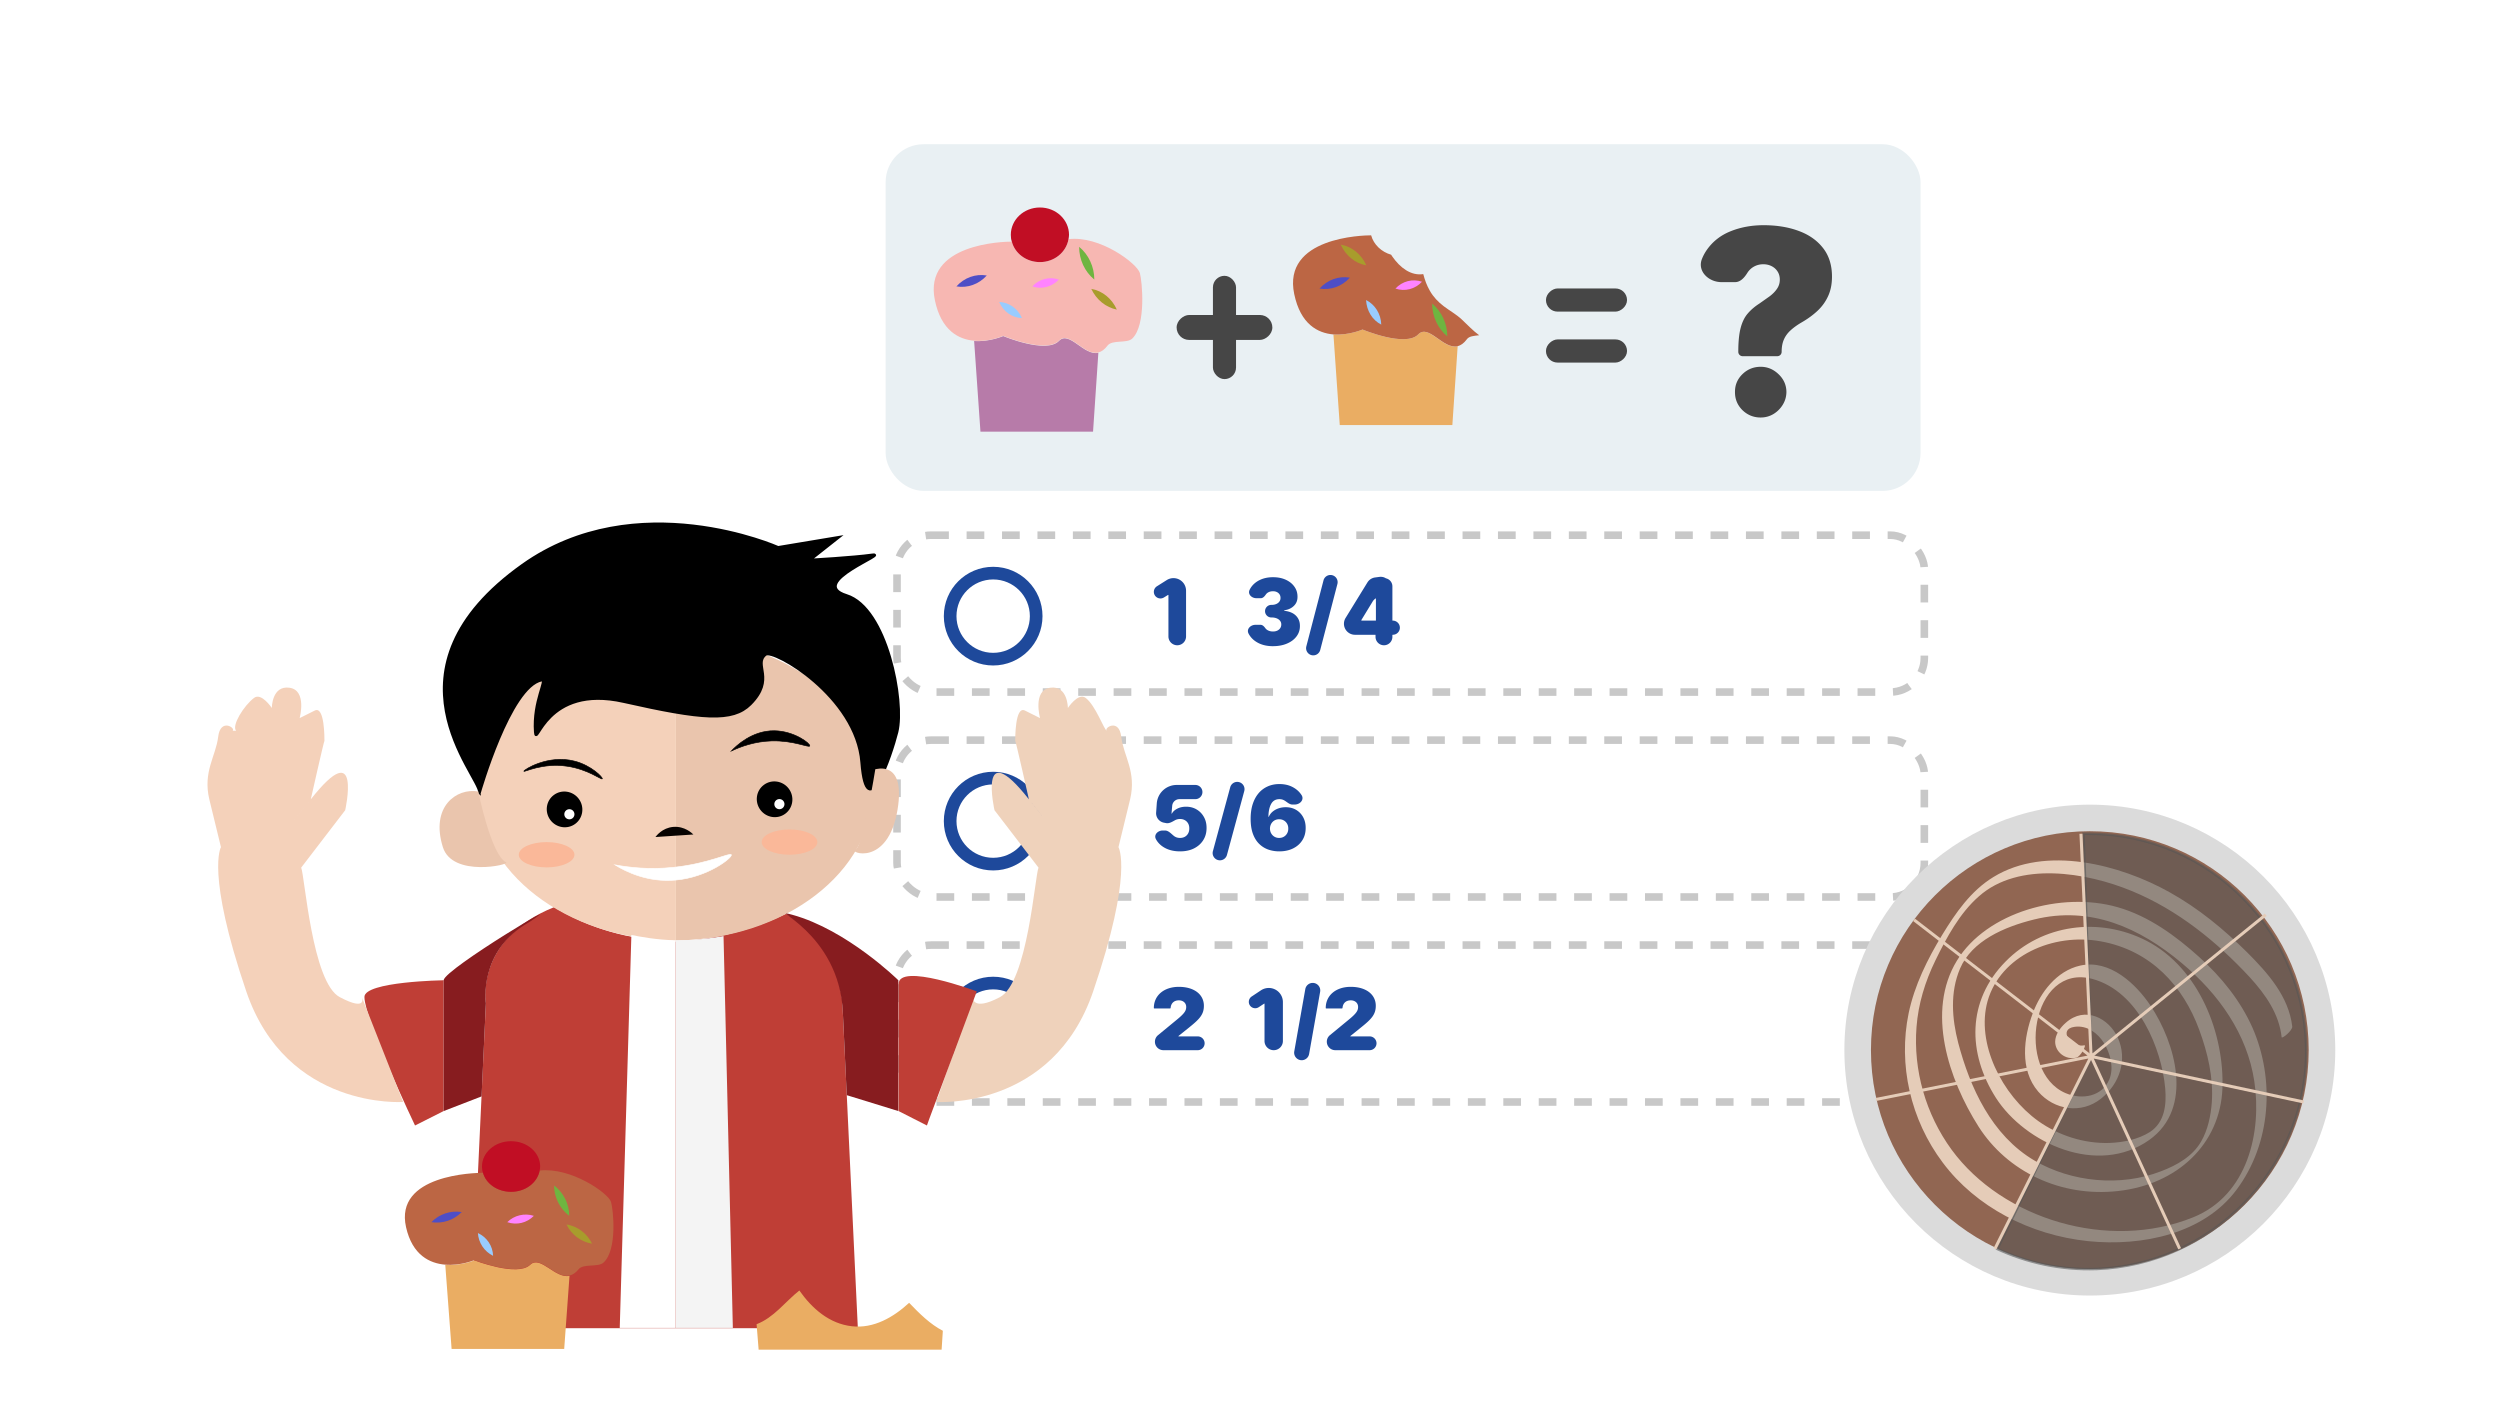 <svg xmlns="http://www.w3.org/2000/svg" width="988" height="559" fill="none" xmlns:v="https://vecta.io/nano"><style><![CDATA[.B{stroke-miterlimit:10}.C{fill:#eaad63}.D{fill:#ff83ff}.E{fill:#4e4ec6}.F{fill:#6eb540}.G{fill:#a89c2c}.H{fill:#1e499b}.I{fill:#bf3e36}.J{stroke-width:.25}]]></style><g filter="url(#A)"><rect x="320" y="27" width="469" height="440" rx="20" fill="#fff"/></g><rect x="350" y="57" width="409" height="137" rx="15" fill="#e9f0f3"/><path d="M560.473 132.171c-5 5.18-22-1.942-22-1.942s-5.4 2.374-11.5 1.942l2.5 35.826h44.5l2.1-31.186c-5.7 1.511-11.5-8.956-15.6-4.64z" class="C"/><path d="M577.673 126.236c-2.2-2.05-4.8-3.453-7.2-5.287-2.1-1.619-4-3.561-5.4-6.043-1.2-2.051-2-4.317-2.6-6.583-4.9.756-9.2-2.59-12.2-6.906-.2-.216-.3-.54-.5-.755-3.8-1.08-6.9-3.993-7.9-7.662-3.3 0-35.1.755-30.4 23.201 2.5 11.978 9.3 15.431 15.5 15.97 6.1.432 11.5-1.942 11.5-1.942s17 7.122 22 1.942c4.1-4.316 9.9 6.043 15.6 4.64 1.2-.323 2.4-1.079 3.6-2.697.9-1.295 2.9-1.403 4.9-1.619-2.5-1.835-4.6-4.101-6.9-6.259z" fill="#bc6644"/><path d="M551.473 114.042c2.7-2.913 6.8-3.992 10.5-2.697-2.7 2.913-6.8 3.992-10.5 2.697z" class="D"/><path d="M521.473 114.042c3.1-3.453 7.6-5.071 12-4.316-3.1 3.453-7.6 5.072-12 4.316z" class="E"/><path d="M565.973 119.977c3.7 3.022 6 7.878 6 12.949-3.7-3.021-6-7.877-6-12.949z" class="F"/><path d="M529.873 96.669c4.4.755 8.2 3.885 10.1 8.201-4.4-.755-8.2-3.885-10.1-8.201z" class="G"/><path d="M539.873 118.574c3.5 1.727 5.9 5.504 6 9.712-3.5-1.726-5.8-5.503-6-9.712z" fill="#9cf"/><g fill="#464646"><rect x="479.35" y="109" width="9.132" height="40.823" rx="4.566"/><rect x="465" y="134.338" width="9.854" height="37.831" rx="4.927" transform="rotate(270 465 134.338)"/><rect x="610.963" y="143.291" width="9.153" height="32.037" rx="4.577" transform="rotate(270 610.963 143.291)"/><rect x="610.963" y="123.153" width="9.153" height="32.037" rx="4.577" transform="rotate(270 610.963 123.153)"/><path d="M688.703 140.772a1.73 1.73 0 0 1-1.73-1.73h0c0-3.966.314-7.127.943-9.482s1.561-4.242 2.796-5.661c1.234-1.442 2.746-2.74 4.537-3.893l4.139-2.921c1.234-.937 2.202-1.934 2.904-2.992.726-1.058 1.089-2.259 1.089-3.605 0-1.202-.291-2.26-.871-3.173s-1.368-1.622-2.36-2.127-2.093-.757-3.303-.757c-1.307 0-2.517.3-3.631.901a7.28 7.28 0 0 0-2.65 2.488h0c-1.119 1.811-2.706 3.677-4.836 3.677h-5.394c-5.142 0-9.628-4.364-7.731-9.143a17.19 17.19 0 0 1 2.025-3.728c2.372-3.317 5.518-5.745 9.438-7.283 3.921-1.562 8.229-2.344 12.924-2.344 5.179 0 9.801.757 13.867 2.271 4.066 1.49 7.272 3.75 9.62 6.778 2.347 3.005 3.521 6.766 3.521 11.285 0 2.908-.508 5.468-1.525 7.679-.992 2.188-2.383 4.122-4.174 5.805-1.767 1.658-3.836 3.173-6.208 4.543-1.742 1.009-3.206 2.055-4.392 3.136-1.186 1.058-2.082 2.271-2.687 3.642-.605 1.346-.907 2.98-.907 4.903h0a1.73 1.73 0 0 1-1.731 1.73h-13.673zM695.83 165c-2.807 0-5.215-.973-7.224-2.92-1.984-1.971-2.964-4.363-2.94-7.175-.024-2.74.956-5.083 2.94-7.03 2.009-1.947 4.417-2.921 7.224-2.921 2.662 0 5.01.974 7.043 2.921 2.057 1.947 3.097 4.29 3.122 7.03-.025 1.875-.521 3.581-1.489 5.12a10.91 10.91 0 0 1-3.703 3.641c-1.524.889-3.182 1.334-4.973 1.334z"/></g><path d="M418.473 134.768c-5 5.179-22-1.943-22-1.943s-5.4 2.374-11.5 1.943l2.5 35.826h44.5l2.1-31.186c-5.7 1.403-11.5-8.957-15.6-4.64z" fill="#b77ba9"/><path d="M450.473 107.898c-1.1-3.776-15.8-14.891-28.2-13.38-.9 5.18-5.6 9.064-11.3 9.064-5.4 0-9.9-3.453-11.1-8.093-3.3 0-35.1.755-30.4 23.2 2.5 11.978 9.4 15.431 15.5 15.971s11.5-1.942 11.5-1.942 17 7.122 22 1.942c4.1-4.316 9.9 6.043 15.6 4.64 1.2-.324 2.4-1.079 3.6-2.698 1.9-2.482 7.7-.755 9.8-2.805 5.6-5.396 3.9-22.769 3-25.899z" fill="#f7b7b2"/><path d="M410.973 103.582c5.7 0 10.4-3.885 11.3-9.064.1-.54.2-1.187.2-1.727 0-5.935-5.1-10.791-11.5-10.791s-11.5 4.856-11.5 10.791c0 .971.1 1.834.4 2.698 1.2 4.64 5.7 8.093 11.1 8.093z" fill="#c10e24"/><path d="M407.973 113.186c2.7-2.914 6.8-3.993 10.5-2.698-2.8 2.914-6.9 3.993-10.5 2.698z" class="D"/><path d="M377.973 113.186c3.1-3.453 7.6-5.072 12-4.316-3.1 3.453-7.6 5.071-12 4.316z" class="E"/><path d="M426.473 97.539c3.7 3.022 6 7.877 6 12.949-3.8-3.129-6-7.877-6-12.949z" class="F"/><path d="M431.273 114.157c4.4.756 8.2 3.885 10.1 8.201-4.3-.863-8.1-3.884-10.1-8.201z" class="G"/><path d="M403.873 125.703c-3.9-.108-7.4-2.589-9-6.366 3.8.108 7.4 2.589 9 6.366z" fill="#9cf"/><g stroke="#464646" stroke-width="3" stroke-dasharray="7 7"><rect opacity=".3" x="354.5" y="211.5" width="406" height="62" rx="13.5"/><rect opacity=".3" x="354.5" y="292.5" width="406" height="62" rx="13.5"/><rect opacity=".3" x="354.5" y="373.5" width="406" height="62" rx="13.5"/></g><g stroke="#1e499b" stroke-width="5"><circle cx="392.5" cy="324.5" r="17"/><circle cx="392.5" cy="243.5" r="17"/></g><path d="M466.339 336.46c-2.003 0-3.782-.35-5.335-1.049-1.545-.708-2.763-1.682-3.654-2.921-.206-.288-.388-.586-.546-.894-.882-1.717.771-3.379 2.701-3.379h.909c1.371 0 2.431 1.286 3.506 2.137h0c.679.531 1.485.796 2.419.796.722 0 1.358-.152 1.91-.455.552-.312.985-.75 1.299-1.315s.466-1.222.458-1.972c.008-.759-.144-1.416-.458-1.972-.314-.565-.747-.999-1.299-1.303-.552-.311-1.188-.467-1.91-.467-.747 0-1.439.181-2.075.543h0c-1.057.595-2.222 1.316-3.412 1.084l-.886-.173c-1.886-.368-3.201-2.086-3.064-4.003l.257-3.593a7.87 7.87 0 0 1 7.851-7.31h7.384c1.55 0 2.807 1.256 2.807 2.806h0a2.81 2.81 0 0 1-2.807 2.807h-6.293a2.86 2.86 0 0 0-2.846 2.604l-.269 3.013c-.004.052.037.098.09.098h0c.033 0 .064-.019.08-.049.411-.762 1.107-1.395 2.088-1.898 1.002-.523 2.165-.784 3.489-.784 1.553 0 2.937.358 4.151 1.074 1.222.717 2.185 1.707 2.89 2.971.713 1.256 1.065 2.706 1.057 4.35.008 1.803-.425 3.405-1.299 4.804-.866 1.39-2.084 2.482-3.654 3.274-1.571.784-3.417 1.176-5.539 1.176zm22.62-27.46a2.88 2.88 0 0 1 2.776 3.628l-6.845 25.249c-.34 1.253-1.477 2.123-2.775 2.123h0c-1.895 0-3.272-1.8-2.776-3.628l6.845-25.249c.339-1.253 1.477-2.123 2.775-2.123h0zm16.6 27.46a13.17 13.17 0 0 1-4.329-.708c-1.358-.48-2.564-1.235-3.616-2.263s-1.88-2.368-2.483-4.02c-.594-1.652-.887-3.654-.879-6.006.009-2.098.28-3.986.815-5.664.543-1.677 1.312-3.106 2.305-4.286a10.04 10.04 0 0 1 3.59-2.705c1.393-.632 2.942-.948 4.648-.948 1.918 0 3.608.366 5.068 1.1s2.622 1.715 3.488 2.945l.193.281c1.191 1.805-.538 3.765-2.7 3.765h-.923c-1.179 0-2.118-1.017-3.14-1.606h0c-.577-.345-1.239-.518-1.986-.518-1.486 0-2.576.641-3.272 1.922-.678 1.262-1.03 2.917-1.056 4.965-.001.05.04.092.091.092h0c.037 0 .07-.022.084-.056a5.31 5.31 0 0 1 1.479-1.98c.671-.564 1.452-.998 2.343-1.302a8.72 8.72 0 0 1 2.827-.455c1.578 0 2.958.354 4.138 1.062a7.4 7.4 0 0 1 2.775 2.908c.663 1.23.989 2.638.981 4.223.008 1.854-.433 3.476-1.324 4.867-.883 1.391-2.11 2.47-3.68 3.237s-3.383 1.15-5.437 1.15zm-.051-5.31c.705 0 1.329-.16 1.872-.48a3.38 3.38 0 0 0 1.286-1.315c.314-.556.467-1.189.458-1.897.009-.716-.144-1.348-.458-1.896a3.37 3.37 0 0 0-1.286-1.315c-.543-.32-1.167-.48-1.872-.48a3.67 3.67 0 0 0-1.439.278 3.26 3.26 0 0 0-1.133.771 3.62 3.62 0 0 0-.764 1.176c-.178.447-.272.935-.28 1.466.008.708.17 1.341.484 1.897a3.5 3.5 0 0 0 1.286 1.315c.543.32 1.158.48 1.846.48z" class="H"/><circle cx="392.5" cy="405.5" r="17" stroke="#1e499b" stroke-width="5"/><path d="M463.755 228.477c2.748 0 4.975 2.228 4.975 4.976v18.073c0 1.924-1.559 3.484-3.483 3.484h0c-1.924 0-3.483-1.56-3.483-3.484v-16.298c0-.065-.053-.118-.117-.118h0c-.022 0-.043.007-.062.018l-1.606.994a2.61 2.61 0 0 1-3.979-2.218h0c0-.894.458-1.726 1.215-2.204l3.883-2.453a4.97 4.97 0 0 1 2.657-.77h0zm39.297 26.896c-2.021 0-3.817-.359-5.388-1.076-1.562-.725-2.79-1.723-3.683-2.992a7.43 7.43 0 0 1-.57-.953c-.874-1.75.807-3.426 2.762-3.426h2.002c.815 0 1.444.712 1.92 1.373h0c.301.397.71.708 1.228.933s1.111.337 1.779.337c.644 0 1.212-.117 1.704-.35.493-.242.878-.575 1.153-.998s.41-.907.401-1.451a2.18 2.18 0 0 0-.476-1.425c-.317-.414-.764-.738-1.341-.972s-1.24-.349-1.992-.349h-.119a2.49 2.49 0 0 1-2.487-2.488h0a2.49 2.49 0 0 1 2.487-2.487h.119c.693 0 1.303-.117 1.829-.35.535-.233.949-.557 1.241-.972.301-.414.447-.889.438-1.425.009-.518-.112-.976-.363-1.373a2.57 2.57 0 0 0-1.052-.933c-.443-.224-.957-.337-1.542-.337-.634 0-1.202.117-1.704.35a2.86 2.86 0 0 0-1.165.972h0c-.474.693-1.112 1.425-1.952 1.425h-1.785c-1.857 0-3.453-1.584-2.668-3.267a7.23 7.23 0 0 1 .591-1.034c.861-1.244 2.038-2.22 3.534-2.928s3.211-1.062 5.149-1.062c1.897 0 3.571.332 5.025.997 1.462.665 2.602 1.581 3.421 2.747.827 1.157 1.236 2.483 1.227 3.977.017 1.486-.476 2.703-1.478 3.653-.972.929-2.199 1.486-3.681 1.672-.059.008-.103.057-.103.116h0c0 .059.045.109.103.116 2.02.243 3.544.895 4.571 1.957 1.044 1.071 1.557 2.418 1.541 4.042.008 1.555-.443 2.932-1.353 4.133-.903 1.2-2.16 2.142-3.772 2.824-1.604.682-3.454 1.024-5.551 1.024zm22.746-28.139a2.84 2.84 0 0 1 2.746 3.552l-6.793 26.091c-.325 1.251-1.454 2.123-2.746 2.123h0a2.84 2.84 0 0 1-2.746-3.552l6.793-26.092c.325-1.25 1.454-2.122 2.746-2.122zm9.693 23.63c-2.409 0-4.362-1.953-4.362-4.363h0a4.36 4.36 0 0 1 .646-2.285l8.633-14.039c.661-1.075 1.772-1.797 3.023-1.964l1.608-.214c4.621-.617 6.311 5.862 2.008 7.656h0a3.68 3.68 0 0 1-1.42.285h0c-1.285 0-2.477.669-3.146 1.766l-4.462 7.315c-.016.026-.024.055-.024.085h0c0 .089.072.161.162.161h12.276a2.8 2.8 0 0 1 2.798 2.799h0a2.8 2.8 0 0 1-2.798 2.798h-14.942zm11.45 4.146c-1.84 0-3.333-1.492-3.333-3.333v-2.523l.151-2.436v-14.983a3.26 3.26 0 0 1 3.257-3.258h0a3.26 3.26 0 0 1 3.258 3.258v19.942c0 1.841-1.492 3.333-3.333 3.333h0z" class="H"/><path d="M310.602 361.091c-12.1 6-27.563 10.242-42.581 11.004h-.5-.5c-18.2-.4-34.9-5.5-48-13.6-31.6 12.7-27 38-27 38l-6 128.4h153l-6.1-128.4c0-.1-.619-22.104-22.319-35.404z" class="I"/><path d="M345.021 311.795c0-32.8-34.8-59.4-78-60v119.9c43.2-.5 78-27.1 78-59.9z" fill="#eac5ad"/><g fill="#f4d1ba"><path d="M189.021 311.795c0 32.8 34.8 59.4 78 60v-119.9c-43.2.6-78 27.2-78 59.9z"/><path d="M266.521 251.895h-.5v119.9h.5.5v-119.9h-.5z"/></g><g fill="#000"><path d="M189.521 313.295s12-42 24.5-44.5c2.5-.5-3.4 8.2-2.5 20.5.5 6.8 4-19 35-12s43 8 50 1c10-10 1.1-15.6 6-19.6 3-2.4 36 16.5 38 42.6 2 26 11.7-2.8 14-12 3-12-4-49-20-54s18-17.1 10-16c-7 1-24.4 2-24.4 2l11.4-9-24 4s-56-25-101 7c-57.9 41.2-17 83-17 90z" stroke="#000" class="B"/><path d="M227.335 325.587c3.108-2.3 3.737-6.72 1.404-9.872s-6.742-3.843-9.85-1.544-3.737 6.719-1.404 9.871 6.742 3.844 9.85 1.545zm83.004-4.002c3.108-2.299 3.737-6.719 1.404-9.871s-6.742-3.844-9.85-1.544-3.737 6.719-1.404 9.871 6.742 3.844 9.85 1.544z"/><path d="M207.02 304.795c-.1-.5 9.5-6.7 20-4 6.7 1.7 11.3 6.5 11 7s-5.6-3.8-14-5c-9.8-1.4-16.9 2.5-17 2z" stroke="#000" class="B J"/></g><path d="M243.021 341.795c5.4 1 13.5 2 23 1 13.9-1.4 22.6-6 23-5 .5 1.1-9.3 8.9-22 10-10.8 1-19.5-3.2-24-6z" fill="#fff" stroke="#fff" class="B J"/><path d="M289.021 296.795c1.9-2 8.2-8.1 17-8 7.9.1 14.3 5.1 14 6-.3.8-6.3-2.2-15-2-6.7.2-12.2 2.2-16 4z" fill="#000" stroke="#000" class="B J"/><path d="M216.021 342.795c6.076 0 11-2.239 11-5s-4.924-5-11-5-11 2.238-11 5 4.925 5 11 5zm96-5c6.076 0 11-2.239 11-5s-4.924-5-11-5-11 2.238-11 5 4.925 5 11 5z" fill="#fab899"/><path d="M345.921 303.995s-4.9 30.8-7.9 31.8 12.9 7.1 16.7-15.9c3.3-20.1-8.9-15.7-8.8-15.9zm-156.901 8.8s5 25 11 28c1.8.9-21.2 6.1-25-6-5-16 5.4-23.5 14-22z" fill="#eac5ad"/><path d="M164.021 444.795l11.3-5.7v-51.7s-31.3.5-31.3 6.6c0 8.9 20 50.8 20 50.8z" class="I"/><path d="M175.32 387.395v51.7l15-5.8 1.701-36.8s-3.136-20.831 17.199-32.1c18.8-12.6-33.6 18.6-33.9 23zm159.601 45.5l20.1 6.2v-51.7s-20.151-19.89-41.951-25.89c-10.9-3 18.698 6.663 20.03 38.69l1.537 32.676" fill="#871c1f"/><path d="M437.421 288.795c-1.135-.387-4.4-10-8.4-13-2.9-2.2-7 4-7 4s0-9-7-8-4 12-4 12l-6-3c-3.9-1.9-3.8 11.1-3.8 12-.2 0-.2 0 0 0s5.4 23.1 5.4 23.1l6.9 8.6c-2-2.4-4.2-5.3-6.9-8.6-20.4-25.9-13.6 4.3-13.6 4.3l17.4 22.7c-1.4 3-4.3 45.5-15.3 51.2-11 5.8-10.7 0-10.7 0l-14.4 41.4s46 3.3 62-43.7 10-57 10-57l4.6-18.9c2.6-10.9-2.6-17.1-3.5-24.7s-7.1-3.4-5.7-2.4" fill="#efd2bb"/><path d="M93.321 288.795c-1.9-2 3.1-10 7.1-13 2.9-2.2 7 4 7 4s0-9 7-8 4 12 4 12l6-3c3.9-1.9 3.8 11.1 3.8 12h0c-.2 0-5.4 23.1-5.4 23.1l-6.9 8.6c2-2.4 4.2-5.3 6.9-8.6 20.4-25.9 13.6 4.3 13.6 4.3l-17.4 22.7c1.4 3 4.3 45.5 15.3 51.2 11 5.8 8.7 0 8.7 0l16.3 41.4s-46 3.3-62-43.7-10-57-10-57l-4.6-18.9c-2.6-10.9 2.6-17.1 3.5-24.7s7.1-3.4 5.7-2.4" fill="#f4d1ba"/><path d="M225.021 323.795a2 2 0 1 0 0-4 2 2 0 1 0 0 4zm83-4a2 2 0 1 0 0-4 2 2 0 1 0 0 4z" fill="#fff"/><path d="M259.021 330.795c.4-.5 2.7-3.6 7-4 4.6-.4 7.6 2.6 8 3" fill="#070301"/><path d="M366.321 444.795l1-2.8 18.7-50.2s-30.8-11.5-30.9-2.9v50.2" class="I"/><path d="M289.621 524.795l-3.68-154.862s-9.12 1.762-18.52 1.662h-.4v153.2z" fill="#f4f4f4"/><path d="M267.022 371.595c-7.1-.1-14.2-1.4-17.5-2.1l-4.6 155.3h22.1v-153.2z" fill="#fff"/><path d="M456.428 411.689a3.35 3.35 0 0 0 3.347 3.346h13.567c1.506 0 2.726-1.221 2.726-2.727h0c0-1.506-1.22-2.726-2.726-2.726h-7.533c-.051 0-.092-.042-.092-.093h0c0-.027.013-.054.035-.071l4.455-3.586c3.976-3.187 5.57-5.027 5.57-8.316v-.034c0-4.517-3.907-7.482-9.888-7.482-5.862 0-9.889 3.374-9.889 8.368h0a.17.17 0 0 0 .17.17h6.223a.24.24 0 0 0 .239-.221h0c.137-1.773 1.286-2.983 3.257-2.983 1.713 0 2.896 1.074 2.896 2.591v.034c0 1.363-.549 2.437-3.582 4.925l-7.556 6.222a3.35 3.35 0 0 0-1.219 2.583h0zm43.308-.287c0 2.007 1.626 3.633 3.633 3.633h0c2.007 0 3.633-1.626 3.633-3.633v-15.378a5.58 5.58 0 0 0-5.581-5.581h0c-1.099 0-2.174.325-3.089.933l-3.67 2.44a2.53 2.53 0 0 0-1.13 2.108h0c0 2.015 2.238 3.222 3.922 2.115l2.118-1.392c.017-.012.038-.018.058-.018h0c.059 0 .106.048.106.106v14.667zm21.983-19.461a2.98 2.98 0 0 0-2.933-3.498h0a2.98 2.98 0 0 0-2.932 2.459l-4.36 24.6a2.98 2.98 0 0 0 2.933 3.498h0a2.98 2.98 0 0 0 2.932-2.459zm2.641 19.748c0 1.848 1.498 3.346 3.346 3.346h13.567a2.73 2.73 0 0 0 2.727-2.727h0c0-1.506-1.221-2.726-2.727-2.726h-7.532c-.051 0-.092-.042-.092-.093h0a.09.09 0 0 1 .034-.071l4.456-3.586c3.976-3.187 5.57-5.027 5.57-8.316v-.034c0-4.517-3.908-7.482-9.889-7.482-5.861 0-9.888 3.374-9.888 8.368h0a.17.17 0 0 0 .17.17h6.223a.24.24 0 0 0 .239-.221h0c.137-1.773 1.285-2.983 3.256-2.983 1.714 0 2.896 1.074 2.896 2.591v.034c0 1.363-.548 2.437-3.581 4.925l-7.556 6.222c-.772.636-1.219 1.583-1.219 2.583h0z" class="H"/><path d="M209.473 499.9c-5 4.8-22-1.8-22-1.8s-5.4 2.2-11.5 1.8l2.5 33.2h44.5l2.1-28.9c-5.7 1.3-11.5-8.3-15.6-4.3z" class="C"/><path d="M241.473 475c-1.1-3.5-15.8-13.8-28.2-12.4-.9 4.8-5.6 8.4-11.3 8.4-5.4 0-9.9-3.2-11.1-7.5-3.3 0-35.1.7-30.4 21.5 2.5 11.1 9.4 14.3 15.5 14.8s11.5-1.8 11.5-1.8 17 6.6 22 1.8c4.1-4 9.9 5.6 15.6 4.3 1.2-.3 2.4-1 3.6-2.5 1.8-2.3 7.7-.7 9.8-2.6 5.6-5 3.9-21.1 3-24z" fill="#bc6644"/><path d="M201.973 471c5.7 0 10.4-3.6 11.3-8.4.1-.5.2-1.1.2-1.6 0-5.5-5.1-10-11.5-10s-11.5 4.5-11.5 10c0 .9.1 1.7.4 2.5 1.2 4.3 5.7 7.5 11.1 7.5z" fill="#c10e24"/><path d="M200.473 483c2.7-2.7 6.8-3.7 10.5-2.5-2.7 2.8-6.8 3.8-10.5 2.5z" class="D"/><path d="M170.473 483c3.1-3.2 7.6-4.7 12-4-3.1 3.2-7.6 4.7-12 4z" class="E"/><path d="M218.973 468.5c3.7 2.8 6 7.3 6 12-3.7-2.8-6-7.3-6-12z" class="F"/><path d="M223.873 483.9c4.4.7 8.2 3.6 10.1 7.6-4.4-.7-8.2-3.6-10.1-7.6z" class="G"/><path d="M188.873 487.3c3.5 1.6 5.9 5.1 6 9-3.5-1.7-5.8-5.2-6-9z" fill="#9cf"/><path d="M359.288 514.875c-6.175 5.688-13.976 10.237-22.588 9.262-8.938-.975-15.763-6.987-20.8-14.137-5.688 4.55-10.075 10.725-16.9 13.325l.813 10.075h72.312l.488-7.475c-5.038-2.6-9.263-6.825-13.325-11.05z" class="C"/><g clip-path="url(#B)"><path d="M825.9 512c53.572 0 97-43.428 97-97s-43.428-97-97-97-97 43.428-97 97 43.429 97 97 97z" fill="#dbdbdb"/><g fill="#916652"><path d="M825.9 501c47.497 0 86-38.504 86-86s-38.503-86-86-86-86 38.504-86 86 38.504 86 86 86z" stroke="#916652" class="B"/><path d="M828 399.7l-.4-.4c-.1-.2-.3-.2-.5-.3s-.4-.1-.6-.1-.4 0-.6.1-.3.2-.5.3c-.1.1-.2.2-.2.3-.1.2-.2.5-.2.8 0 .1 0 .3.1.4.1.2.2.5.4.7l.4.4c.1.2.3.2.5.3s.4.1.6.1.4 0 .6-.1.3-.2.5-.3c.1-.1.2-.2.2-.3.1-.2.2-.5.2-.8 0-.1 0-.3-.1-.4-.1-.3-.2-.6-.4-.7z"/></g><path d="M888.001 376.3c-9.1-9-19.1-17.3-30.6-23.7-19.5-10.9-48.9-18.7-69.6-6-9 5.5-15 14.3-20.2 22.8-5.9 9.7-11 20-13.3 31-4.2 20.3.7 42.1 13.5 59.1 13.1 17.5 34.5 28.6 57.4 31 21.6 2.2 45.7-3 58.6-20.2 13.8-18.4 15.3-43.7 6.4-64.1-4.7-10.6-12.2-20-21.1-28-9.1-8.2-19.9-16.2-32.3-19.7-22.1-6.3-51.7 2-63.4 21.1-12.3 20.1-3.3 47 8.5 65.6 11.4 17.9 32.5 28 55.1 25.5 23.6-2.6 40.4-18.6 41.3-40.5.8-21.2-8.9-47.5-30-58.4-18.7-9.6-41.3-6.5-55.7 8.2-15.3 15.5-15.1 36.2-3.8 53.9 11.5 17.9 40.2 31.1 60.6 16.6 17.7-12.6 10.4-38.3.4-53.2-5.6-8.3-15.9-18.3-27.7-15.7-9.4 2.1-15.7 10.7-18.7 18.7-3.7 9.7-5.3 22.5 2.1 31.1 6.3 7.3 17 9 24.8 2.8 7.5-5.9 10.5-15.5 6.7-24-3.5-7.8-13-12.8-20.6-6-2.2 1.9-4.2 4.7-4.2 7.5 0 4 4 7.3 8.3 6.3 1.8-.4 4.1-5 3.3-4.9-5.3 1.2-10.7-6.4-3.9-7.3 5-.7 9.2 2.6 11.5 6.3 2.6 4.1 4.1 9.9 2.2 14.5-2.8 6.7-10.7 8.2-17.3 5.4-19.9-8.5-13.6-51.7 10.7-45.1 18.2 5 27.3 27.6 28.7 43.3.5 6.2-.1 13.3-6.1 17.2-4.6 2.9-10.5 4.1-16 4.3-10.1.3-20.1-3-28-8.6-14.4-10.3-24.8-30.8-20.1-47.5 5.1-17.8 25.7-27 44.6-23.6 20.1 3.6 32.7 17.8 39 34.9 3.4 9.2 5.7 19 5 28.8-.4 5.2-1.5 10.7-4.2 15.4-3.3 5.8-9.5 9.4-15.9 11.8-16 6.2-35.3 4.3-49.9-4.2-17.1-10-25.6-29.1-30.2-46.5-2.5-9.6-3.3-20 .7-29.4 4.7-11 17.5-16.5 29.2-19.4 22.5-5.6 41.9 3.4 58.3 17.1 14.9 12.4 26 28.3 28.8 46.8 3 19.8-2.4 45-24.2 53.8-33.4 13.5-75.3.7-95.4-26.7-10.3-14.1-15.2-31.5-13.9-48.5.7-9.2 3.4-18 7.5-26.4 4.3-8.8 9.5-18.6 17.2-25.3 15.7-13.9 42.4-9.5 60.3-2.1 18.3 7.5 33.8 20.2 46.7 34.1 6.3 6.9 11.6 14.5 12.6 23.7.1.8 4.3-2.6 4.2-4.2-1.4-11.9-9.6-21.1-17.9-29.4z" fill="#e5ccb8"/><g class="B"><path opacity=".57" d="M825.4 329.5h-2l3 88-37 76s-.2 0-.5-.1c12 5.6 25.5 8.6 39.7 8.1 45.2-1.7 81.8-38.8 82.8-84 1-48.4-37.9-88-86-88z" fill="#545454" stroke="#545454"/><g stroke="#e5ccb8" stroke-width="1.2"><path d="M822.4 329.5l4 88m69-56l-69 56"/><path d="M756.4 363.5l70 54m-85 17l85-17m-38 76l38-76m35 76l-35-76m84 18l-84-18"/></g></g></g><defs><filter id="A" x="300" y="11" width="509" height="480" filterUnits="userSpaceOnUse" color-interpolation-filters="sRGB"><feFlood flood-opacity="0" result="A"/><feColorMatrix in="SourceAlpha" values="0 0 0 0 0 0 0 0 0 0 0 0 0 0 0 0 0 0 127 0" result="B"/><feOffset dy="4"/><feGaussianBlur stdDeviation="10"/><feComposite in2="B" operator="out"/><feColorMatrix values="0 0 0 0 0 0 0 0 0 0 0 0 0 0 0 0 0 0 0.1 0"/><feBlend in2="A"/><feBlend in="SourceGraphic"/></filter><clipPath id="B"><path fill="#fff" transform="translate(670 274)" d="M0 0h253v238H0z"/></clipPath></defs></svg>